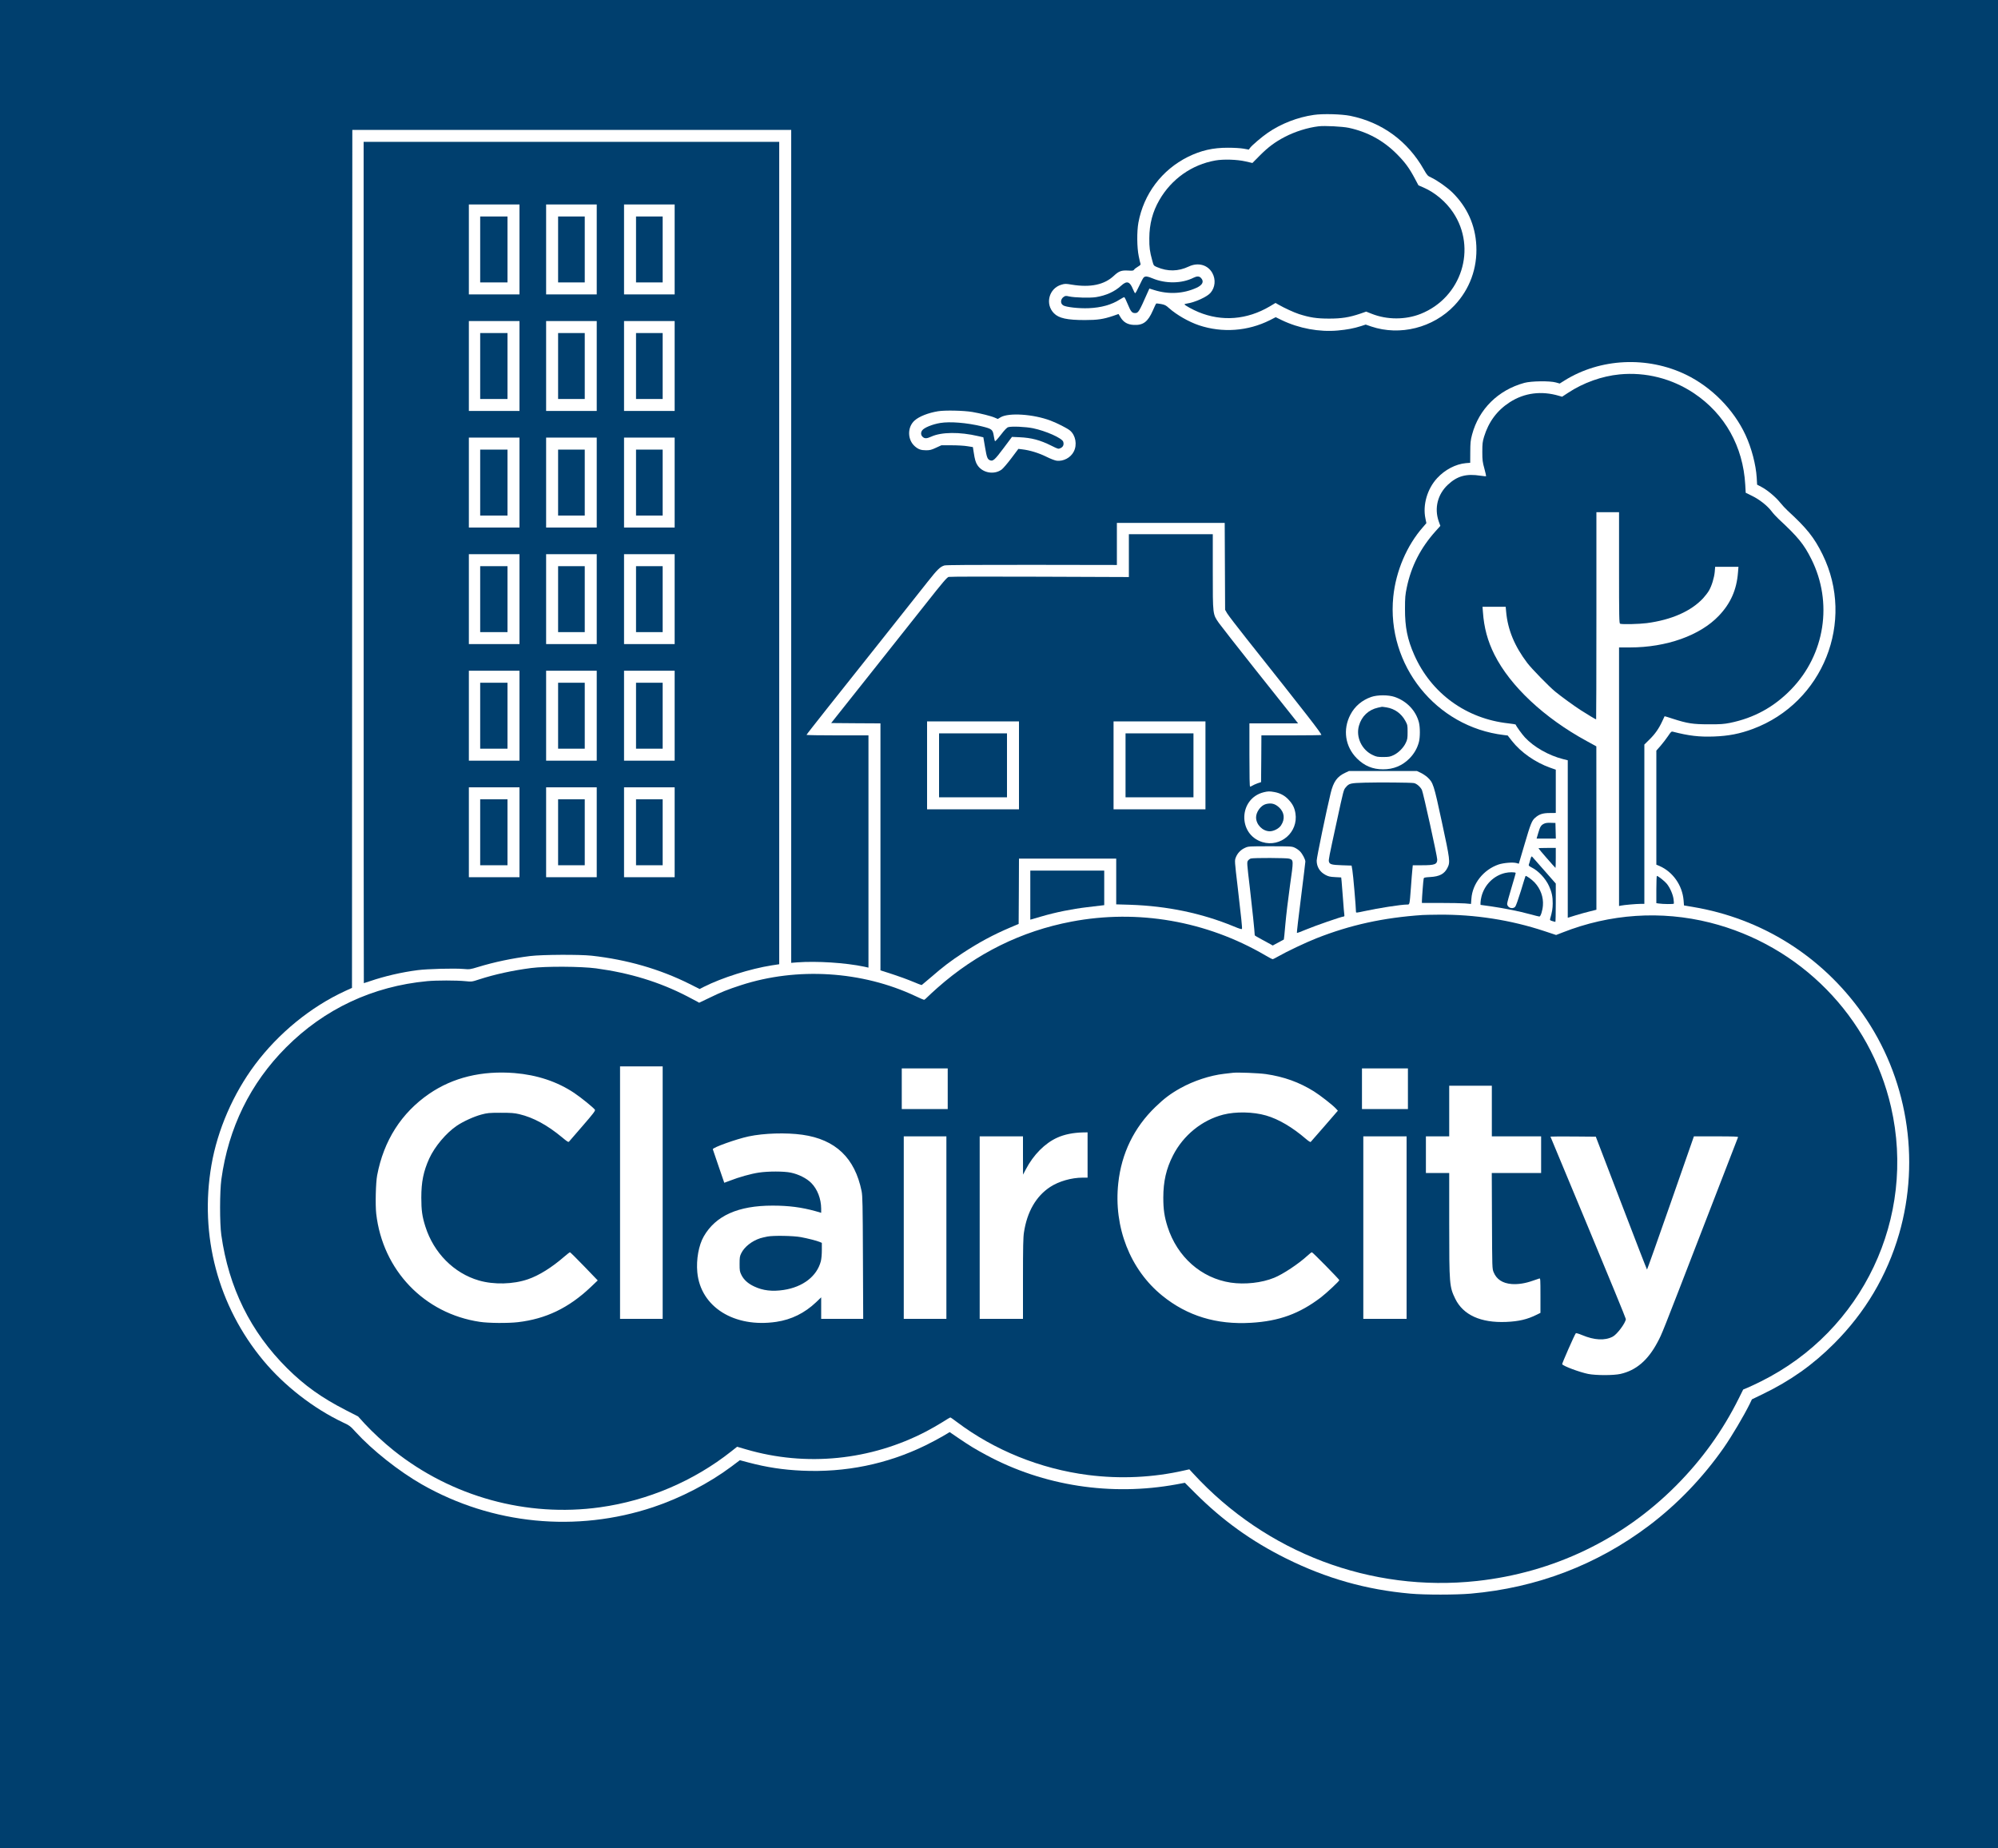<?xml version="1.0" encoding="UTF-8" standalone="no"?>
<svg
   xmlns:dc="http://purl.org/dc/elements/1.1/"
   xmlns:cc="http://creativecommons.org/ns#"
   xmlns:rdf="http://www.w3.org/1999/02/22-rdf-syntax-ns#"
   xmlns:svg="http://www.w3.org/2000/svg"
   xmlns="http://www.w3.org/2000/svg"
   xmlns:sodipodi="http://sodipodi.sourceforge.net/DTD/sodipodi-0.dtd"
   xmlns:inkscape="http://www.inkscape.org/namespaces/inkscape"
   version="1.0"
   width="150"
   height="138.75"
   viewBox="0 0 120 111"
   preserveAspectRatio="xMidYMid meet"
   id="svg4125"
   inkscape:version="0.48.4 r9939"
   sodipodi:docname="logo_color.svg">
  <rect x="0" y="0" width="120" height="111" fill="#808080" stroke="none"/>
  <defs
     id="defs4209" />
  <sodipodi:namedview
     pagecolor="#ffffff"
     bordercolor="#666666"
     borderopacity="1"
     objecttolerance="10"
     gridtolerance="10"
     guidetolerance="10"
     inkscape:pageopacity="0"
     inkscape:pageshadow="2"
     inkscape:window-width="1855"
     inkscape:window-height="1056"
     id="namedview4207"
     showgrid="false"
     fit-margin-top="0"
     fit-margin-left="0"
     fit-margin-right="0"
     fit-margin-bottom="0"
     inkscape:zoom="4.0945947"
     inkscape:cx="75.78519"
     inkscape:cy="48.630396"
     inkscape:window-x="65"
     inkscape:window-y="24"
     inkscape:window-maximized="1"
     inkscape:current-layer="layer1" />
  <g
     inkscape:groupmode="layer"
     id="layer1"
     inkscape:label="bg">
    <rect
       style="fill:#ffffff;fill-opacity:1;stroke:none"
       id="rect3247"
       width="183.168"
       height="166.073"
       x="-11.723"
       y="-9.006"
       transform="matrix(0.8,0,0,0.8,0,-1.7966315e-6)" />
  </g>
  <g
     inkscape:groupmode="layer"
     id="layer2"
     inkscape:label="fg">
    <g
       transform="matrix(0.004,0,0,-0.004,0,111)"
       id="g4129"
       style="fill:#003f6e;fill-opacity:1;stroke:none">
      <path
         d="M 0,14925 0,0 l 16100,0 16100,0 0,14925 0,14925 -16100,0 -16100,0 0,-14925 z m 20274,11086 c 477,-97 863,-379 1106,-808 50,-87 56,-94 109,-118 90,-42 240,-148 319,-225 222,-219 343,-488 359,-796 17,-341 -99,-657 -330,-901 -317,-334 -816,-460 -1247,-315 l -84,29 -71,-23 c -107,-34 -207,-53 -348,-66 -279,-25 -582,31 -842,156 l -90,44 -88,-45 c -331,-166 -714,-193 -1063,-77 -155,52 -339,158 -452,259 -46,42 -63,50 -120,61 -37,7 -70,10 -73,6 -4,-4 -26,-51 -49,-104 -74,-169 -145,-223 -285,-216 -93,4 -156,40 -200,114 l -30,50 -80,-28 c -148,-50 -235,-63 -425,-63 -267,0 -391,27 -464,101 -138,138 -77,375 111,430 54,16 65,16 159,0 278,-45 484,-1 627,132 77,72 115,86 217,80 66,-4 79,-2 88,13 6,10 32,30 57,45 34,19 44,31 40,43 -4,9 -16,61 -27,116 -27,130 -29,368 -5,501 79,431 351,793 744,989 195,96 375,138 603,137 92,0 187,-6 233,-14 l 78,-14 19,26 c 27,37 176,165 267,227 197,136 449,234 691,268 136,20 415,12 546,-14 z m -8394,-6464 0,-6252 88,7 c 296,22 724,-5 1010,-65 l 62,-14 0,1744 0,1743 -465,0 c -256,0 -465,3 -465,8 0,4 138,180 306,392 382,480 1321,1662 1516,1910 146,184 184,221 249,241 23,7 434,10 1312,9 l 1277,-2 0,316 0,316 810,0 809,0 3,-652 3,-653 30,-52 c 17,-29 147,-199 290,-379 922,-1161 1125,-1422 1125,-1448 0,-3 -202,-6 -450,-6 l -450,0 -2,-351 -3,-351 -54,-18 c -29,-11 -64,-26 -77,-35 -13,-8 -28,-15 -34,-15 -7,0 -10,154 -10,475 l 0,475 365,0 366,0 -73,93 c -41,50 -296,372 -568,714 -272,343 -518,657 -547,698 -95,136 -93,121 -93,771 l 0,564 -630,0 -630,0 0,-321 0,-322 -1337,5 c -762,3 -1350,2 -1369,-3 -26,-8 -85,-76 -342,-402 -170,-215 -560,-707 -866,-1092 l -556,-700 370,-3 370,-2 0,-1854 0,-1854 175,-56 c 96,-31 234,-81 306,-112 72,-30 135,-54 139,-52 4,2 67,55 139,117 174,152 294,243 481,366 240,157 455,273 710,381 l 125,53 3,491 2,490 730,0 730,0 0,-343 0,-344 206,-6 c 561,-19 1076,-126 1559,-325 86,-36 121,-46 123,-37 5,19 -10,161 -63,617 -48,405 -48,407 -30,454 24,64 75,117 138,145 51,24 57,24 377,24 309,0 327,-1 370,-21 25,-11 60,-36 79,-55 36,-36 81,-121 81,-154 0,-11 -30,-255 -66,-543 -37,-287 -64,-525 -61,-528 2,-3 65,20 138,51 133,56 534,195 563,195 11,0 14,8 11,28 -3,15 -12,122 -20,237 -8,116 -18,235 -21,266 l -6,56 -92,5 c -78,4 -101,10 -146,34 -84,45 -130,122 -130,213 0,47 147,755 210,1014 42,172 97,249 220,306 l 55,26 510,0 510,0 57,-27 c 31,-14 76,-45 101,-67 86,-80 95,-106 216,-669 123,-570 128,-605 85,-690 -46,-92 -118,-131 -261,-139 -85,-5 -94,-8 -97,-27 -6,-26 -26,-291 -26,-332 l 0,-30 278,0 c 152,0 318,-3 368,-7 l 91,-8 6,78 c 15,227 181,436 407,514 74,25 216,37 270,22 l 35,-10 83,281 c 94,320 112,365 161,408 61,54 115,72 218,72 l 93,1 0,325 0,325 -83,29 c -223,79 -440,230 -575,402 l -64,82 -57,7 c -1020,121 -1764,1051 -1661,2076 39,386 204,772 448,1048 l 49,57 -14,69 c -43,204 27,446 176,607 117,127 279,211 431,225 l 65,5 1,162 c 1,141 4,174 27,261 102,383 391,669 785,777 102,28 384,32 474,6 l 57,-16 73,46 c 536,334 1242,368 1823,87 384,-186 717,-523 895,-908 90,-195 155,-444 167,-638 l 6,-105 61,-32 c 89,-46 217,-152 283,-235 32,-40 83,-94 113,-122 289,-265 400,-404 526,-660 494,-1006 7,-2225 -1046,-2618 -196,-73 -365,-106 -585,-114 -220,-8 -376,10 -616,72 -23,6 -30,-1 -73,-65 -26,-39 -76,-104 -111,-145 l -65,-74 0,-856 0,-856 45,-19 c 202,-87 345,-290 364,-516 l 6,-77 135,-23 c 1033,-173 1934,-739 2541,-1595 674,-951 880,-2185 554,-3314 -182,-627 -509,-1179 -975,-1645 -320,-321 -657,-559 -1075,-761 l -160,-77 -33,-69 c -89,-180 -267,-481 -390,-658 -313,-448 -699,-850 -1124,-1170 -780,-588 -1683,-933 -2675,-1020 -220,-19 -685,-20 -906,0 -659,58 -1262,228 -1862,526 -521,258 -958,572 -1372,986 l -152,152 -128,-24 c -980,-179 -1995,-23 -2853,440 -172,93 -239,133 -413,251 l -138,94 -102,-61 c -56,-33 -174,-96 -262,-139 -575,-281 -1203,-409 -1853,-379 -287,13 -533,51 -805,123 l -128,34 -129,-97 c -334,-249 -760,-470 -1170,-607 -1155,-386 -2420,-262 -3476,341 -345,197 -745,514 -994,787 -79,88 -92,97 -190,143 -443,210 -880,550 -1195,928 -682,820 -963,1879 -780,2937 91,527 326,1068 653,1506 354,473 838,868 1352,1105 l 105,48 3,6441 2,6440 3295,0 3295,0 0,-6253 z m 2720,2018 c 122,-21 283,-61 338,-86 l 44,-19 43,26 c 123,71 491,47 750,-51 98,-37 249,-114 289,-147 87,-71 113,-215 58,-319 -47,-91 -154,-147 -255,-136 -28,4 -92,28 -160,62 -112,55 -245,96 -359,109 l -57,7 -106,-141 c -58,-77 -124,-154 -146,-170 -114,-82 -287,-50 -363,67 -27,42 -39,82 -56,194 l -12,77 -82,13 c -44,8 -151,14 -236,14 l -155,0 -81,-37 c -68,-32 -92,-38 -148,-38 -77,0 -118,14 -171,61 -112,99 -113,289 -1,387 69,61 205,114 351,138 103,17 385,11 515,-11 z m 6341,-4278 c 181,-62 318,-205 364,-382 19,-74 19,-223 0,-295 -25,-95 -73,-177 -143,-248 -108,-108 -240,-162 -395,-162 -156,0 -281,52 -393,164 -177,177 -215,434 -97,658 65,125 176,218 313,265 93,32 257,32 351,0 z m -5641,-1027 0,-660 -690,0 -690,0 0,660 0,660 690,0 690,0 0,-660 z m 2800,0 0,-660 -690,0 -690,0 0,660 0,660 690,0 690,0 0,-660 z m 1036,-401 c 87,-16 159,-55 216,-119 59,-64 85,-117 99,-200 45,-284 -222,-516 -497,-432 -372,115 -357,654 21,748 65,16 89,16 161,3 z"
         id="path4131"
         style="fill:#003f6e;fill-opacity:1"
         inkscape:connector-curvature="0" />
      <path
         d="m 19800,25854 c -166,-20 -354,-79 -508,-159 -146,-76 -250,-153 -377,-281 l -110,-111 -105,24 c -125,29 -331,35 -450,14 -354,-62 -660,-278 -842,-594 -101,-174 -150,-361 -151,-572 -1,-142 6,-197 44,-336 21,-77 21,-77 69,-98 163,-70 321,-67 480,8 140,66 286,25 354,-99 53,-97 42,-215 -28,-296 -52,-61 -235,-144 -353,-161 -24,-3 -40,-9 -37,-14 10,-16 128,-81 209,-114 352,-146 729,-116 1070,85 l 87,52 47,-27 c 88,-50 226,-114 305,-140 163,-52 267,-68 451,-68 189,0 303,18 469,74 l 89,31 81,-32 c 233,-93 510,-93 740,-1 611,245 846,982 484,1522 -107,160 -272,299 -442,373 l -78,34 -55,103 c -82,155 -146,242 -268,365 -204,205 -441,334 -723,395 -94,20 -364,34 -452,23 z"
         id="path4133"
         style="fill:#003f6e;fill-opacity:1"
         inkscape:connector-curvature="0" />
      <path
         d="m 17175,23587 c -10,-8 -41,-65 -69,-127 -28,-62 -56,-112 -61,-112 -5,0 -20,26 -33,59 -48,119 -92,132 -178,54 -97,-89 -224,-147 -378,-172 -88,-14 -321,-8 -404,11 -45,10 -56,10 -78,-5 -51,-33 -57,-100 -11,-129 41,-27 239,-49 382,-43 192,8 345,51 473,133 30,19 58,34 64,32 5,-2 29,-50 52,-107 45,-109 63,-131 107,-131 52,0 59,12 194,317 l 23,51 74,-23 c 213,-67 435,-56 633,34 95,43 118,98 65,151 -25,25 -60,25 -108,1 -175,-89 -418,-93 -617,-10 -77,32 -103,35 -130,16 z"
         id="path4135"
         style="fill:#003f6e;fill-opacity:1"
         inkscape:connector-curvature="0" />
      <path
         d="m 5460,19305 c 0,-3473 1,-6315 3,-6315 2,0 43,14 93,30 220,75 474,134 714,165 146,19 552,30 690,18 92,-8 98,-7 217,29 249,76 514,131 783,165 183,22 740,25 925,5 529,-59 1020,-200 1465,-422 l 155,-78 60,31 c 275,139 700,273 1023,324 l 112,17 0,6173 0,6173 -3120,0 -3120,0 0,-6315 z m 2340,4700 0,-675 -380,0 -380,0 0,675 0,675 380,0 380,0 0,-675 z m 1160,0 0,-675 -380,0 -380,0 0,675 0,675 380,0 380,0 0,-675 z m 1170,0 0,-675 -380,0 -380,0 0,675 0,675 380,0 380,0 0,-675 z m -2330,-1750 0,-675 -380,0 -380,0 0,675 0,675 380,0 380,0 0,-675 z m 1160,0 0,-675 -380,0 -380,0 0,675 0,675 380,0 380,0 0,-675 z m 1170,0 0,-675 -380,0 -380,0 0,675 0,675 380,0 380,0 0,-675 z m -2330,-1750 0,-675 -380,0 -380,0 0,675 0,675 380,0 380,0 0,-675 z m 1160,0 0,-675 -380,0 -380,0 0,675 0,675 380,0 380,0 0,-675 z m 1170,0 0,-675 -380,0 -380,0 0,675 0,675 380,0 380,0 0,-675 z m -2330,-1750 0,-675 -380,0 -380,0 0,675 0,675 380,0 380,0 0,-675 z m 1160,0 0,-675 -380,0 -380,0 0,675 0,675 380,0 380,0 0,-675 z m 1170,0 0,-675 -380,0 -380,0 0,675 0,675 380,0 380,0 0,-675 z m -2330,-1750 0,-675 -380,0 -380,0 0,675 0,675 380,0 380,0 0,-675 z m 1160,0 0,-675 -380,0 -380,0 0,675 0,675 380,0 380,0 0,-675 z m 1170,0 0,-675 -380,0 -380,0 0,675 0,675 380,0 380,0 0,-675 z m -2330,-1750 0,-675 -380,0 -380,0 0,675 0,675 380,0 380,0 0,-675 z m 1160,0 0,-675 -380,0 -380,0 0,675 0,675 380,0 380,0 0,-675 z m 1170,0 0,-675 -380,0 -380,0 0,675 0,675 380,0 380,0 0,-675 z"
         id="path4137"
         style="fill:#003f6e;fill-opacity:1"
         inkscape:connector-curvature="0" />
      <path
         d="m 7210,24005 0,-495 205,0 205,0 0,495 0,495 -205,0 -205,0 0,-495 z"
         id="path4139"
         style="fill:#003f6e;fill-opacity:1"
         inkscape:connector-curvature="0" />
      <path
         d="m 8380,24005 0,-495 200,0 200,0 0,495 0,495 -200,0 -200,0 0,-495 z"
         id="path4141"
         style="fill:#003f6e;fill-opacity:1"
         inkscape:connector-curvature="0" />
      <path
         d="m 9550,24005 0,-495 200,0 200,0 0,495 0,495 -200,0 -200,0 0,-495 z"
         id="path4143"
         style="fill:#003f6e;fill-opacity:1"
         inkscape:connector-curvature="0" />
      <path
         d="m 7210,22255 0,-495 205,0 205,0 0,495 0,495 -205,0 -205,0 0,-495 z"
         id="path4145"
         style="fill:#003f6e;fill-opacity:1"
         inkscape:connector-curvature="0" />
      <path
         d="m 8380,22255 0,-495 200,0 200,0 0,495 0,495 -200,0 -200,0 0,-495 z"
         id="path4147"
         style="fill:#003f6e;fill-opacity:1"
         inkscape:connector-curvature="0" />
      <path
         d="m 9550,22255 0,-495 200,0 200,0 0,495 0,495 -200,0 -200,0 0,-495 z"
         id="path4149"
         style="fill:#003f6e;fill-opacity:1"
         inkscape:connector-curvature="0" />
      <path
         d="m 7210,20505 0,-495 205,0 205,0 0,495 0,495 -205,0 -205,0 0,-495 z"
         id="path4151"
         style="fill:#003f6e;fill-opacity:1"
         inkscape:connector-curvature="0" />
      <path
         d="m 8380,20505 0,-495 200,0 200,0 0,495 0,495 -200,0 -200,0 0,-495 z"
         id="path4153"
         style="fill:#003f6e;fill-opacity:1"
         inkscape:connector-curvature="0" />
      <path
         d="m 9550,20505 0,-495 200,0 200,0 0,495 0,495 -200,0 -200,0 0,-495 z"
         id="path4155"
         style="fill:#003f6e;fill-opacity:1"
         inkscape:connector-curvature="0" />
      <path
         d="m 7210,18755 0,-495 205,0 205,0 0,495 0,495 -205,0 -205,0 0,-495 z"
         id="path4157"
         style="fill:#003f6e;fill-opacity:1"
         inkscape:connector-curvature="0" />
      <path
         d="m 8380,18755 0,-495 200,0 200,0 0,495 0,495 -200,0 -200,0 0,-495 z"
         id="path4159"
         style="fill:#003f6e;fill-opacity:1"
         inkscape:connector-curvature="0" />
      <path
         d="m 9550,18755 0,-495 200,0 200,0 0,495 0,495 -200,0 -200,0 0,-495 z"
         id="path4161"
         style="fill:#003f6e;fill-opacity:1"
         inkscape:connector-curvature="0" />
      <path
         d="m 7210,17005 0,-495 205,0 205,0 0,495 0,495 -205,0 -205,0 0,-495 z"
         id="path4163"
         style="fill:#003f6e;fill-opacity:1"
         inkscape:connector-curvature="0" />
      <path
         d="m 8380,17005 0,-495 200,0 200,0 0,495 0,495 -200,0 -200,0 0,-495 z"
         id="path4165"
         style="fill:#003f6e;fill-opacity:1"
         inkscape:connector-curvature="0" />
      <path
         d="m 9550,17005 0,-495 200,0 200,0 0,495 0,495 -200,0 -200,0 0,-495 z"
         id="path4167"
         style="fill:#003f6e;fill-opacity:1"
         inkscape:connector-curvature="0" />
      <path
         d="m 7210,15255 0,-495 205,0 205,0 0,495 0,495 -205,0 -205,0 0,-495 z"
         id="path4169"
         style="fill:#003f6e;fill-opacity:1"
         inkscape:connector-curvature="0" />
      <path
         d="m 8380,15255 0,-495 200,0 200,0 0,495 0,495 -200,0 -200,0 0,-495 z"
         id="path4171"
         style="fill:#003f6e;fill-opacity:1"
         inkscape:connector-curvature="0" />
      <path
         d="m 9550,15255 0,-495 200,0 200,0 0,495 0,495 -200,0 -200,0 0,-495 z"
         id="path4173"
         style="fill:#003f6e;fill-opacity:1"
         inkscape:connector-curvature="0" />
      <path
         d="m 24317,22129 c -265,-26 -541,-124 -772,-276 l -90,-59 -45,13 c -265,79 -521,46 -740,-95 -191,-123 -318,-294 -387,-519 -23,-78 -26,-104 -26,-228 0,-125 4,-152 31,-250 16,-60 28,-112 26,-114 -2,-3 -39,1 -82,7 -218,34 -352,-4 -493,-136 -153,-143 -205,-351 -137,-548 l 25,-69 -72,-80 c -225,-251 -365,-524 -432,-844 -23,-111 -27,-150 -27,-321 -1,-274 36,-459 138,-690 255,-579 781,-961 1416,-1030 58,-6 106,-15 108,-18 9,-27 94,-144 139,-193 134,-144 355,-270 571,-325 l 72,-18 0,-1182 0,-1182 123,38 c 67,20 164,47 215,59 l 92,23 0,1227 -1,1226 -144,79 c -638,347 -1149,826 -1386,1298 -102,203 -157,406 -173,641 l -6,77 174,0 174,0 7,-77 c 24,-267 126,-514 317,-766 65,-86 324,-351 418,-429 93,-76 280,-212 385,-280 103,-66 223,-138 231,-138 2,0 4,700 4,1555 l 0,1555 170,0 170,0 0,-834 c 0,-751 2,-834 16,-840 31,-12 284,-6 401,9 371,49 665,179 846,374 32,35 71,86 87,114 42,72 79,195 87,283 l 6,74 175,0 175,0 -7,-84 c -20,-261 -111,-466 -289,-652 -282,-295 -785,-474 -1333,-474 l -164,0 0,-1941 0,-1941 28,6 c 47,10 231,26 293,26 l 59,0 0,1196 0,1196 73,72 c 86,83 145,168 194,274 19,43 36,78 37,79 1,1 56,-15 121,-37 220,-71 302,-84 540,-84 178,-1 227,3 320,21 363,74 662,238 921,505 507,524 627,1303 302,1953 -113,226 -199,331 -494,605 -32,30 -81,83 -107,118 -64,83 -181,175 -293,229 l -92,45 -7,121 c -33,576 -306,1062 -770,1373 -331,221 -725,321 -1118,283 z"
         id="path4175"
         style="fill:#003f6e;fill-opacity:1"
         inkscape:connector-curvature="0" />
      <path
         d="m 20495,16000 c -219,-6 -238,-10 -288,-70 -33,-39 -31,-30 -136,-515 -117,-537 -124,-573 -117,-601 10,-40 41,-49 195,-54 l 145,-5 12,-70 c 11,-58 54,-561 54,-623 0,-18 5,-17 126,9 209,46 553,99 639,99 42,0 39,-15 60,255 8,116 18,238 22,273 l 6,62 142,0 c 189,0 225,14 225,87 0,49 -211,1006 -230,1044 -25,49 -82,97 -122,103 -53,8 -516,12 -733,6 z"
         id="path4177"
         style="fill:#003f6e;fill-opacity:1"
         inkscape:connector-curvature="0" />
      <path
         d="m 23182,15383 c -44,-22 -58,-44 -86,-141 l -24,-82 144,0 145,0 -3,118 -3,117 -70,2 c -49,2 -80,-2 -103,-14 z"
         id="path4179"
         style="fill:#003f6e;fill-opacity:1"
         inkscape:connector-curvature="0" />
      <path
         d="m 23100,15015 c 0,-7 251,-295 256,-295 2,0 4,68 4,150 l 0,150 -130,0 c -71,0 -130,-2 -130,-5 z"
         id="path4181"
         style="fill:#003f6e;fill-opacity:1"
         inkscape:connector-curvature="0" />
      <path
         d="m 22977,14843 c -8,-32 -19,-65 -22,-74 -5,-13 5,-23 39,-40 105,-52 214,-168 266,-284 40,-88 55,-159 54,-260 -1,-78 -8,-122 -39,-231 -5,-17 0,-22 33,-32 22,-7 42,-12 46,-12 3,0 6,129 6,288 l 0,287 -171,195 c -94,107 -176,201 -183,208 -10,10 -16,2 -29,-45 z"
         id="path4183"
         style="fill:#003f6e;fill-opacity:1"
         inkscape:connector-curvature="0" />
      <path
         d="m 18781,14861 c -13,-3 -32,-18 -42,-31 -18,-24 -17,-35 27,-405 35,-299 73,-664 74,-717 0,-3 46,-31 103,-61 56,-30 117,-63 134,-73 l 33,-19 82,44 c 46,24 84,45 85,46 2,1 12,105 23,231 11,126 42,386 69,578 55,386 55,382 -11,405 -34,12 -536,14 -577,2 z"
         id="path4185"
         style="fill:#003f6e;fill-opacity:1"
         inkscape:connector-curvature="0" />
      <path
         d="m 15470,14311 0,-368 166,48 c 214,63 463,113 684,139 96,12 194,23 218,26 l 42,5 0,260 0,259 -555,0 -555,0 0,-369 z"
         id="path4187"
         style="fill:#003f6e;fill-opacity:1"
         inkscape:connector-curvature="0" />
      <path
         d="m 22603,14645 c -173,-39 -312,-176 -358,-352 -8,-31 -15,-73 -15,-93 l 0,-35 158,-22 c 195,-28 425,-74 589,-119 69,-19 130,-34 137,-34 19,0 47,88 53,166 10,124 -36,251 -125,346 -42,45 -128,106 -136,97 -2,-2 -34,-103 -70,-224 -39,-126 -75,-228 -86,-239 -41,-42 -120,-12 -120,46 0,16 30,125 66,244 36,119 64,217 62,220 -13,12 -101,12 -155,-1 z"
         id="path4189"
         style="fill:#003f6e;fill-opacity:1"
         inkscape:connector-curvature="0" />
      <path
         d="m 24870,14395 0,-204 33,-5 c 65,-10 227,-12 230,-2 2,5 -1,37 -5,70 -10,71 -53,168 -100,227 -31,39 -132,119 -150,119 -4,0 -8,-92 -8,-205 z"
         id="path4191"
         style="fill:#003f6e;fill-opacity:1"
         inkscape:connector-curvature="0" />
      <path
         d="m 21360,14013 c -590,-40 -1086,-149 -1595,-350 -155,-61 -446,-199 -566,-268 -43,-25 -83,-45 -90,-45 -7,0 -58,26 -113,59 -883,515 -1912,694 -2906,505 -754,-143 -1430,-477 -2015,-995 -60,-53 -128,-116 -150,-138 -21,-23 -44,-41 -51,-41 -6,0 -62,24 -125,54 -803,379 -1780,440 -2625,165 -197,-64 -295,-103 -467,-187 l -159,-76 -31,18 c -18,10 -86,46 -152,80 -415,214 -856,349 -1365,418 -225,30 -757,33 -975,5 -281,-37 -543,-94 -781,-171 -110,-36 -111,-36 -210,-26 -131,13 -432,13 -569,0 -819,-77 -1544,-417 -2120,-995 -536,-537 -865,-1208 -971,-1980 -25,-183 -26,-656 -1,-835 111,-791 440,-1457 989,-2002 263,-261 517,-442 879,-628 l 186,-95 100,-110 c 111,-120 287,-284 434,-401 871,-695 2000,-1006 3098,-853 719,100 1410,395 1973,841 l 86,68 137,-40 c 899,-263 1869,-165 2704,271 73,38 183,101 243,139 60,39 113,70 117,70 5,0 47,-29 94,-65 567,-428 1258,-707 1974,-799 483,-62 978,-39 1449,69 l 72,16 58,-63 c 1096,-1192 2671,-1787 4263,-1613 1141,125 2179,621 2981,1425 391,391 706,828 951,1322 l 63,127 65,27 c 37,15 127,58 202,95 1530,760 2334,2457 1953,4119 -311,1356 -1364,2428 -2719,2769 -734,184 -1500,133 -2215,-149 l -95,-37 -175,58 c -507,168 -1049,252 -1588,247 -108,-1 -217,-3 -242,-5 z M 9950,9845 l 0,-1895 -320,0 -320,0 0,1895 0,1895 320,0 320,0 0,-1895 z m 4280,1560 0,-305 -345,0 -345,0 0,305 0,305 345,0 345,0 0,-305 z m 6910,0 0,-305 -345,0 -345,0 0,305 0,305 345,0 345,0 0,-305 z m -13414,235 c 339,-28 640,-128 895,-298 106,-71 294,-224 312,-253 8,-14 -26,-59 -183,-240 -106,-123 -199,-230 -206,-238 -10,-11 -28,0 -103,63 -224,186 -433,299 -644,349 -77,18 -123,21 -282,21 -174,0 -198,-3 -288,-27 -112,-30 -274,-104 -368,-168 -160,-108 -331,-312 -413,-490 -88,-194 -120,-353 -120,-589 0,-189 13,-284 61,-434 125,-395 428,-701 804,-810 224,-65 514,-58 735,18 166,56 362,179 549,342 41,35 78,64 83,64 5,0 101,-95 213,-211 l 204,-212 -105,-100 c -330,-313 -673,-478 -1095,-527 -147,-17 -439,-15 -570,5 -835,124 -1459,775 -1556,1624 -15,131 -7,466 14,576 99,522 364,937 780,1223 358,246 792,351 1283,312 z m 11280,-15 c 274,-40 501,-122 723,-260 91,-57 275,-200 328,-256 l 31,-34 -199,-230 c -110,-126 -204,-234 -209,-239 -5,-5 -35,14 -72,46 -202,174 -410,297 -598,351 -193,56 -455,61 -643,13 -319,-82 -599,-309 -754,-612 -102,-199 -146,-391 -146,-634 0,-176 16,-286 64,-437 145,-453 506,-772 949,-839 212,-31 464,-4 652,73 131,53 365,208 499,331 31,29 61,52 67,52 12,0 412,-407 412,-419 0,-14 -193,-195 -277,-259 -324,-246 -627,-356 -1048,-381 -518,-31 -958,103 -1332,406 -484,391 -734,1030 -662,1691 48,447 237,834 556,1142 132,128 229,201 378,284 196,109 444,191 655,215 52,6 111,13 130,15 72,9 391,-4 496,-19 z m 3394,-555 0,-380 370,0 370,0 0,-275 0,-275 -370,0 -371,0 3,-717 c 3,-718 3,-718 25,-773 44,-107 134,-166 270,-177 97,-7 202,9 313,48 47,16 93,32 103,35 16,6 17,-11 17,-255 l 0,-261 -57,-28 c -140,-70 -268,-100 -458,-108 -381,-16 -645,104 -764,347 -88,181 -91,216 -91,1126 l 0,763 -175,0 -175,0 0,275 0,275 175,0 175,0 0,380 0,380 320,0 320,0 0,-380 z m -6070,-660 0,-340 -74,0 c -167,0 -359,-55 -488,-140 -211,-138 -346,-372 -393,-680 -12,-75 -15,-220 -15,-697 l 0,-603 -325,0 -325,0 0,1370 0,1370 325,0 325,0 0,-287 1,-288 42,80 c 114,218 287,392 471,475 107,49 242,76 389,79 l 67,1 0,-340 z m -4282,304 c 498,-71 788,-348 889,-847 14,-72 17,-199 20,-999 l 4,-918 -315,0 -316,0 0,161 0,162 -76,-73 c -172,-163 -370,-261 -598,-295 -631,-93 -1137,223 -1186,744 -18,191 21,407 97,539 179,311 516,462 1032,462 246,0 436,-25 649,-84 l 82,-24 0,62 c -1,149 -57,294 -150,387 -68,69 -190,130 -305,154 -102,22 -342,22 -480,1 -117,-17 -305,-70 -431,-120 -48,-19 -89,-34 -89,-33 -1,1 -39,112 -85,247 -45,135 -85,250 -87,256 -9,24 351,153 537,193 231,49 564,59 808,25 z m 2162,-1394 0,-1370 -320,0 -320,0 0,1370 0,1370 320,0 320,0 0,-1370 z m 6910,0 0,-1370 -325,0 -325,0 0,1370 0,1370 325,0 325,0 0,-1370 z m 3223,368 c 210,-549 384,-998 387,-998 3,0 163,450 355,1000 l 349,1000 334,0 c 263,0 333,-3 329,-12 -3,-7 -248,-641 -545,-1408 -611,-1581 -596,-1542 -664,-1670 -144,-272 -322,-424 -558,-477 -105,-23 -364,-23 -483,0 -125,25 -374,117 -391,146 -5,8 187,446 205,465 4,5 45,-7 93,-27 185,-78 343,-86 461,-24 65,33 194,207 197,264 1,10 -254,629 -565,1377 -312,747 -567,1360 -567,1362 0,2 153,3 341,2 l 340,-3 382,-997 z"
         id="path4193"
         style="fill:#003f6e;fill-opacity:1"
         inkscape:connector-curvature="0" />
      <path
         d="m 11524,9186 c -40,-8 -89,-19 -110,-26 -125,-41 -237,-129 -284,-225 -22,-44 -25,-63 -25,-160 0,-100 2,-115 28,-167 35,-71 99,-129 192,-172 130,-62 272,-78 442,-52 290,44 499,206 558,431 9,36 15,103 15,168 l 0,108 -33,14 c -42,18 -180,53 -282,72 -112,21 -411,26 -501,9 z"
         id="path4195"
         style="fill:#003f6e;fill-opacity:1"
         inkscape:connector-curvature="0" />
      <path
         d="m 14118,21400 c -120,-20 -244,-71 -272,-112 -23,-32 -20,-71 7,-96 30,-29 62,-28 130,3 153,70 426,73 707,7 l 75,-17 26,-152 c 26,-155 36,-178 76,-194 43,-16 70,7 200,181 l 128,171 110,-5 c 183,-8 311,-42 483,-128 103,-51 103,-51 137,-35 39,18 53,54 39,96 -19,54 -258,161 -454,202 -109,22 -317,32 -372,16 -19,-5 -54,-41 -109,-113 -45,-58 -85,-102 -89,-97 -4,4 -12,39 -18,77 -16,99 -28,108 -183,146 -223,54 -476,74 -621,50 z"
         id="path4197"
         style="fill:#003f6e;fill-opacity:1"
         inkscape:connector-curvature="0" />
      <path
         d="m 20690,17126 c -142,-32 -245,-129 -285,-270 -50,-171 42,-366 208,-442 54,-26 73,-29 157,-29 82,0 103,4 152,27 74,34 152,112 186,186 24,50 27,69 27,162 0,100 -1,108 -34,168 -60,110 -160,182 -282,202 -35,5 -66,10 -69,9 -3,0 -30,-6 -60,-13 z"
         id="path4199"
         style="fill:#003f6e;fill-opacity:1"
         inkscape:connector-curvature="0" />
      <path
         d="m 14100,16260 0,-480 510,0 510,0 0,480 0,480 -510,0 -510,0 0,-480 z"
         id="path4201"
         style="fill:#003f6e;fill-opacity:1"
         inkscape:connector-curvature="0" />
      <path
         d="m 16900,16260 0,-480 510,0 510,0 0,480 0,480 -510,0 -510,0 0,-480 z"
         id="path4203"
         style="fill:#003f6e;fill-opacity:1"
         inkscape:connector-curvature="0" />
      <path
         d="m 19006,15678 c -75,-20 -146,-118 -146,-199 0,-109 98,-208 205,-209 60,0 139,41 170,89 62,93 51,195 -29,269 -62,57 -118,71 -200,50 z"
         id="path4205"
         style="fill:#003f6e;fill-opacity:1"
         inkscape:connector-curvature="0" />
    </g>
  </g>
</svg>
